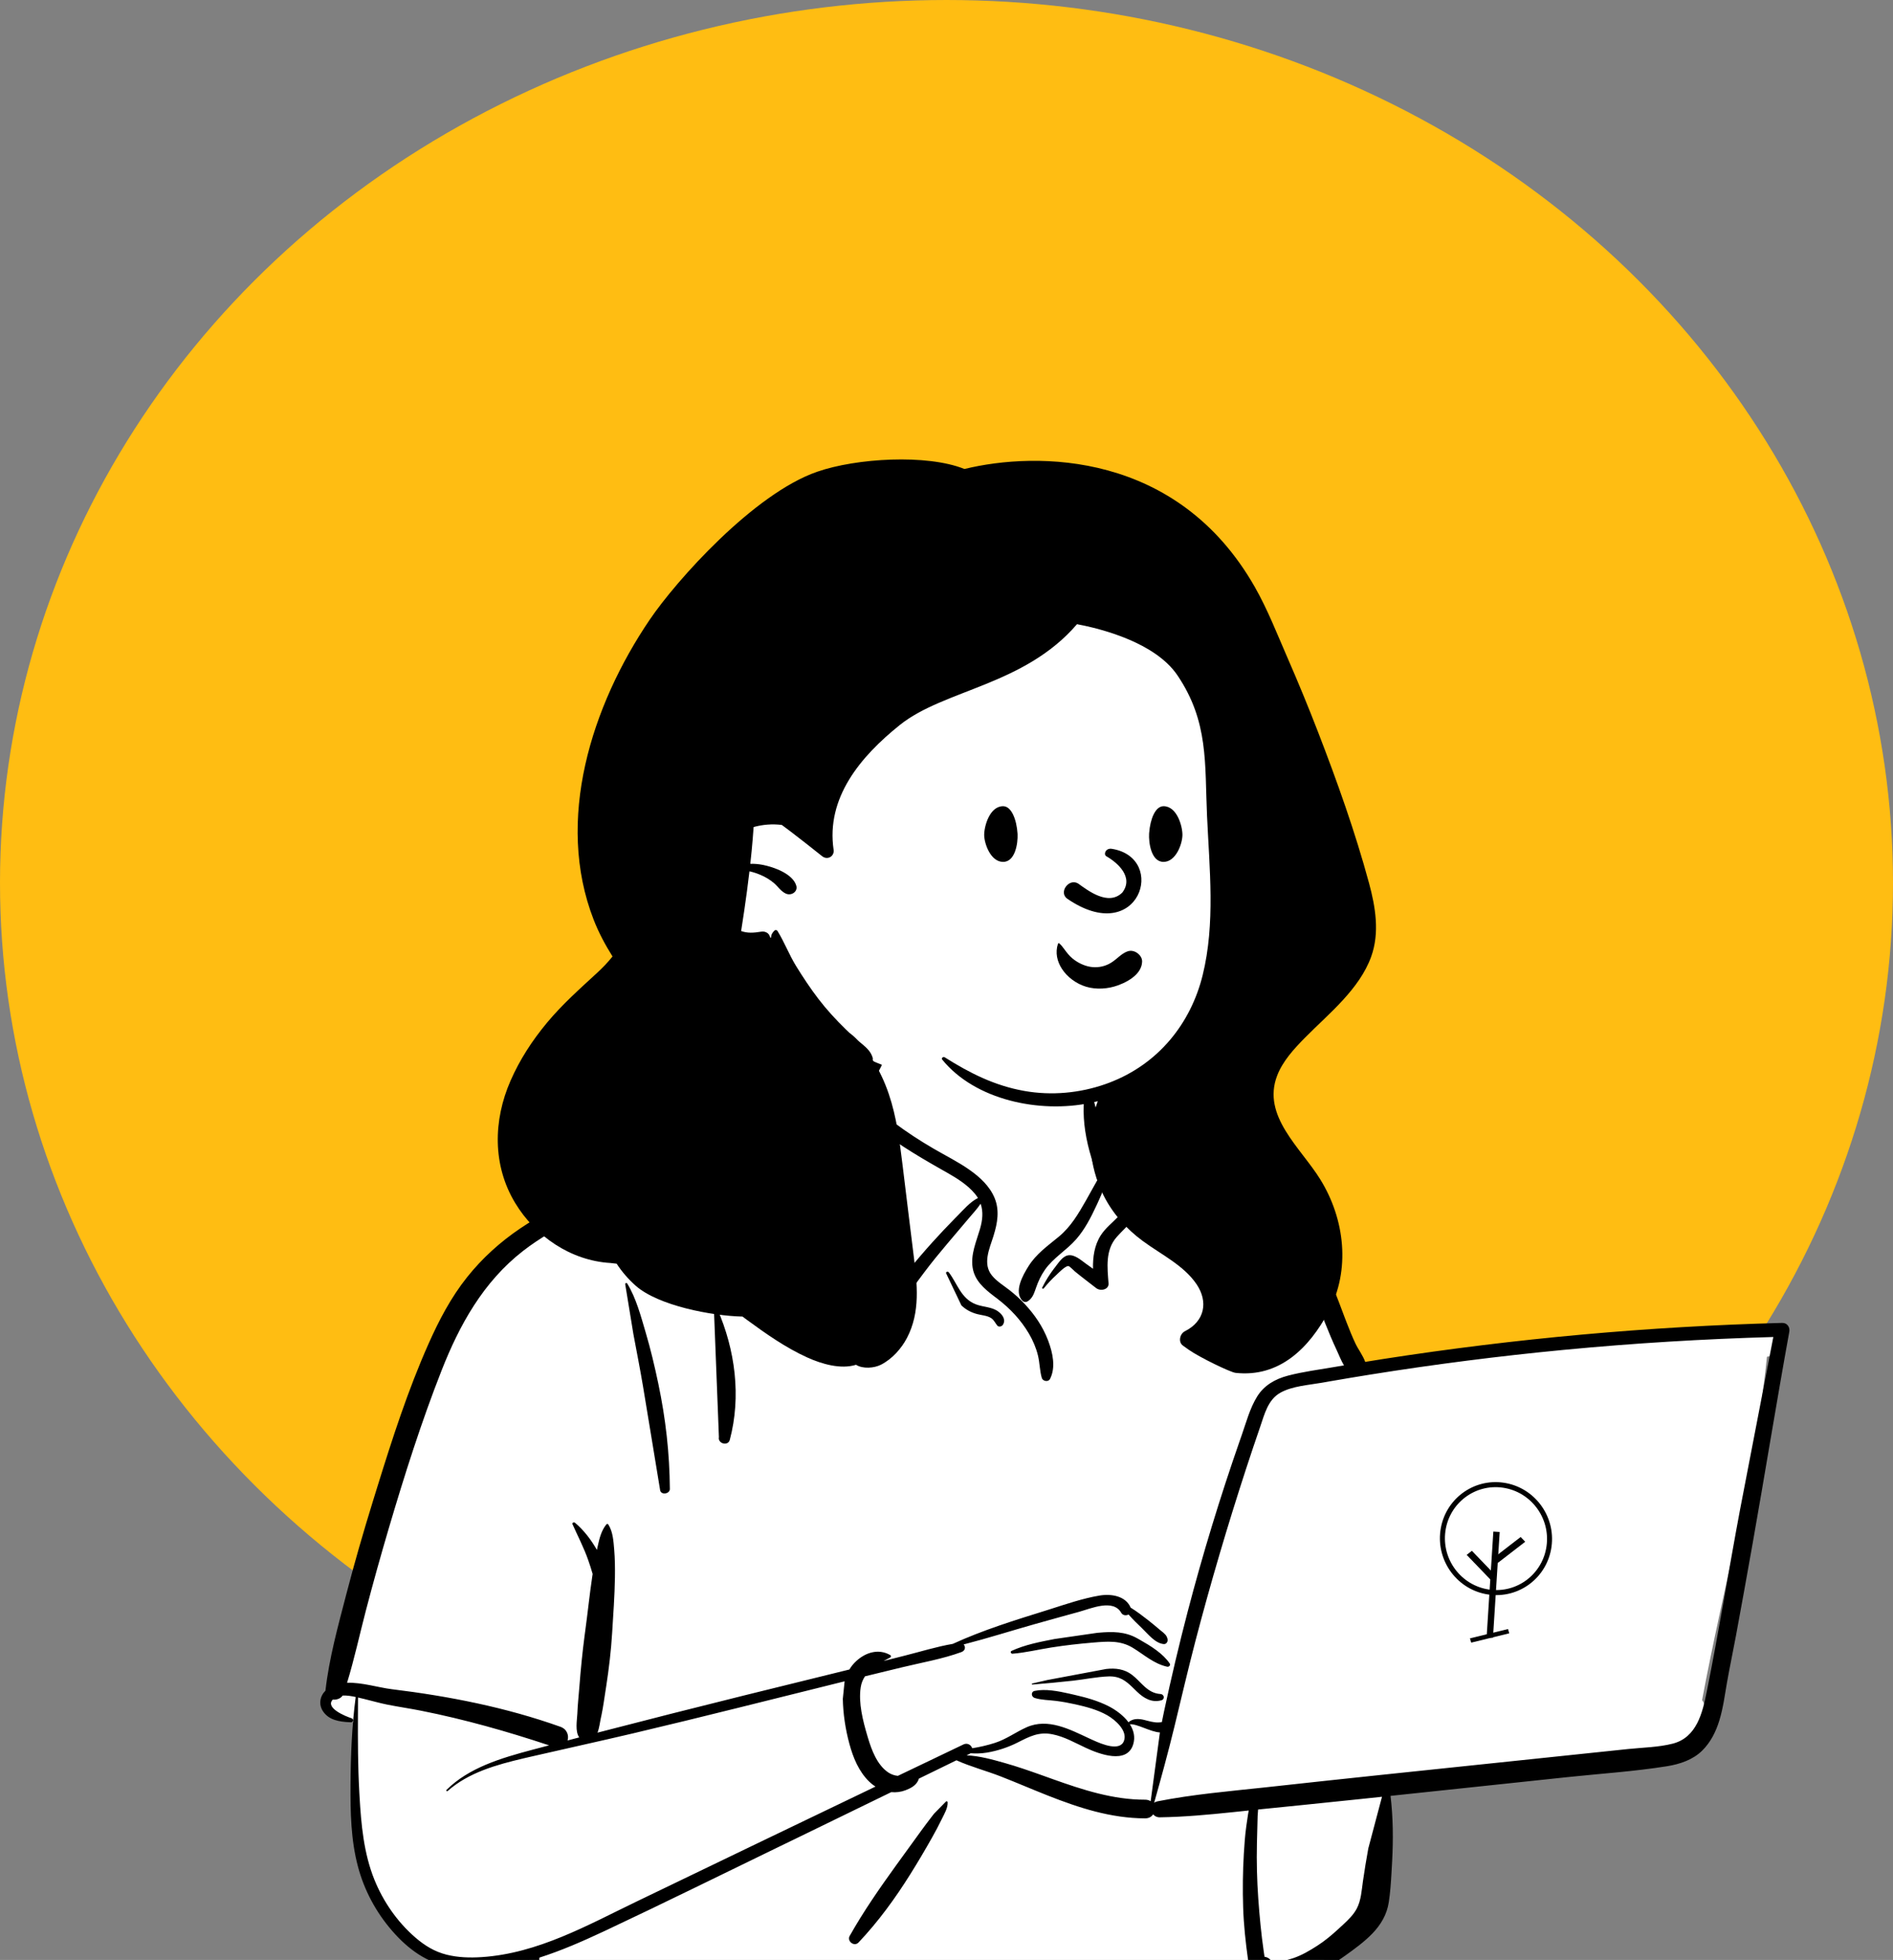 <svg width="199" height="206" viewBox="0 0 199 206" fill="none" xmlns="http://www.w3.org/2000/svg">
<rect x="0" y="0" width="199" height="206" fill="#808080" stroke="none"/>
<ellipse cx="99.5" cy="92.79" rx="99.5" ry="92.79" fill="#FFBD12"/>
<g clip-path="url(#clip0_370_3752)">
<path fill-rule="evenodd" clip-rule="evenodd" d="M184.336 139.667C182.134 139.868 179.932 140.069 177.73 140.27C167.184 141.02 156.643 142.586 146.178 143.526C145.918 143.132 145.408 143.197 145.098 143.471C144.054 143.386 142.884 142.643 141.938 143.416C141.907 143.412 141.876 143.407 141.845 143.404C140.161 140.395 138.997 137.186 137.867 133.973C137.146 131.997 136.176 130.084 134.383 128.758C131.323 126.781 124.312 122.771 120.718 122.94C120.659 122.341 120.359 121.724 119.867 121.325C120.952 119.603 116.612 118.479 116.306 118.679C116.503 112.925 113.595 107.928 107.183 106.782C101.439 105.668 93.269 105.481 90.18 111.068C89.84 111.033 86.369 111.016 86.033 111.051C85.511 110.435 79.776 116.269 82.127 118.3C61.114 126.952 49.165 125.92 43.349 150.244C42.563 152.529 42.506 155.03 41.675 157.264C38.721 163.684 36.325 170.521 35.729 177.507C34.289 177.85 34.123 180.214 35.792 180.555C36.429 180.686 36.962 180.865 37.426 181.203C37.063 186.928 38.55 200.006 39.488 199.966C41.399 205.627 49.923 207.225 55.958 205.235C54.918 207.057 55.958 208.203 55.958 209.176C77.674 209.941 101.418 209.5 123.127 210.549C125.904 210.513 128.825 211.184 131.564 210.798C133.235 210.425 133.237 207.98 131.543 207.678L138.947 206.181C138.781 206.123 141.998 204.131 144.43 200.409C146.693 196.245 145.153 191.219 146.178 186.689C154.188 186.08 162.331 185.819 170.253 184.556C171.333 187.565 176.009 183.967 177.495 182.52C177.493 182.517 177.491 182.515 177.49 182.513C178.209 182.33 178.786 181.702 178.805 180.959C179.309 180.288 179.415 179.343 178.932 178.694C181.149 166.786 184.529 154.627 185.75 142.606C186.182 142.517 186.589 142.341 186.934 142.07L186.906 142.044C187.49 141.437 187.604 140.391 186.63 139.876C185.844 139.46 185.188 139.589 184.336 139.667Z" fill="white"/>
<path fill-rule="evenodd" clip-rule="evenodd" d="M90.58 109.771C91.234 108.24 93.446 108.835 93.2 110.443C93.052 111.406 92.485 112.423 91.976 113.267C91.562 113.954 91.089 114.625 90.448 115.14C91.589 116.131 92.773 117.086 93.988 117.992C95.313 118.981 96.707 119.893 98.147 120.731C99.41 121.466 100.73 122.117 101.921 122.956C103.028 123.735 104.036 124.673 104.549 125.897C105.096 127.2 104.859 128.546 104.456 129.848L104.41 129.996C103.999 131.286 103.287 132.841 104.274 134.057C104.776 134.676 105.507 135.114 106.138 135.609C106.698 136.049 107.225 136.527 107.707 137.041C108.76 138.161 109.616 139.421 110.156 140.825L110.204 140.952C110.667 142.195 111.006 143.718 110.38 144.938C110.2 145.288 109.622 145.174 109.521 144.834C109.294 144.062 109.306 143.254 109.115 142.471C108.917 141.658 108.587 140.885 108.156 140.154C107.322 138.74 106.193 137.533 104.858 136.511L104.459 136.209C103.418 135.414 102.462 134.57 102.25 133.255C102.024 131.847 102.63 130.505 103.02 129.173C103.292 128.244 103.38 127.354 103.087 126.515C102.728 127.06 102.239 127.577 101.852 128.038C101.082 128.956 100.304 129.87 99.528 130.785C98.733 131.723 97.957 132.676 97.218 133.653C96.888 134.091 96.561 134.53 96.235 134.971C95.99 135.302 95.648 135.632 95.381 135.97C95.446 136.151 95.441 136.359 95.323 136.507C93.907 138.288 91.892 134.571 91.367 133.632C90.297 131.72 89.5 129.688 88.426 127.777C87.314 125.795 86.047 123.866 84.635 122.056C83.781 120.962 82.824 119.934 82.042 118.805C80.202 120.358 77.779 121.4 75.555 122.344C73.11 123.382 70.571 124.229 68.064 125.129L67.324 125.397C63.006 126.966 58.582 128.689 54.992 131.475C50.775 134.75 48.279 139.314 46.422 144.04C44.283 149.48 42.514 155.068 40.865 160.651C40.021 163.508 39.22 166.378 38.467 169.258C37.804 171.794 37.254 174.356 36.486 176.866C38.044 176.815 39.82 177.376 41.15 177.538C47.209 178.277 53.188 179.453 58.909 181.491C59.616 181.743 59.82 182.4 59.666 182.932C60.074 182.825 60.481 182.717 60.889 182.61C60.442 181.974 60.655 180.835 60.691 180.129L60.693 180.081C60.729 179.14 60.838 178.198 60.909 177.26C61.045 175.47 61.221 173.693 61.455 171.914L61.515 171.469C61.781 169.533 61.977 167.586 62.267 165.653L62.301 165.432C62.162 164.937 62 164.449 61.831 163.963C61.378 162.667 60.739 161.448 60.18 160.193C60.114 160.046 60.34 159.961 60.446 160.049C61.393 160.843 62.146 161.85 62.751 162.903C62.761 162.853 62.771 162.803 62.782 162.753L62.851 162.437C63.021 161.666 63.228 160.855 63.736 160.23C63.79 160.163 63.897 160.149 63.948 160.23C64.435 160.996 64.489 161.966 64.564 162.837C64.648 163.824 64.659 164.822 64.644 165.811C64.615 167.743 64.469 169.681 64.352 171.61C64.238 173.506 64.013 175.378 63.724 177.255L63.669 177.607C63.527 178.501 63.411 179.405 63.225 180.293L63.172 180.534C63.072 180.974 63.011 181.595 62.812 182.11C67.922 180.783 73.04 179.487 78.167 178.214C81.873 177.293 85.583 176.386 89.291 175.473C89.487 175.145 89.731 174.839 90.035 174.565C91.036 173.662 92.364 173.259 93.582 173.954C93.681 174.01 93.689 174.155 93.582 174.21C93.349 174.328 93.115 174.45 92.885 174.577L95.112 174.015C96.776 173.596 98.46 173.071 100.164 172.778C103.301 171.337 106.676 170.294 109.981 169.263L110.37 169.14C112.063 168.603 113.813 168.002 115.562 167.704C116.842 167.486 118.344 167.749 118.859 168.97C119.51 169.37 120.124 169.84 120.715 170.302C121.143 170.635 121.553 170.99 121.97 171.336L122.047 171.399C122.388 171.674 122.658 171.858 122.741 172.297C122.785 172.523 122.63 172.829 122.33 172.799C121.413 172.708 120.666 171.718 120.044 171.126C119.563 170.669 119.079 170.197 118.64 169.695C118.384 169.824 118.033 169.801 117.87 169.514C117.026 168.026 114.713 169.057 113.433 169.41L111.6 169.915C110.683 170.168 109.767 170.422 108.852 170.681C106.338 171.391 103.836 172.187 101.299 172.839C101.526 173.071 101.495 173.485 101.064 173.642C99.078 174.367 96.899 174.742 94.836 175.24C93.534 175.554 92.232 175.87 90.931 176.189C90.707 176.525 90.547 176.906 90.48 177.349C90.231 178.978 90.71 180.858 91.177 182.433L91.247 182.669C91.63 183.935 92.195 185.488 93.369 186.288C93.656 186.483 94.02 186.619 94.388 186.65C96.687 185.549 98.986 184.447 101.286 183.348C101.712 183.145 102.105 183.42 102.201 183.748C103.012 183.624 103.821 183.429 104.558 183.196C105.796 182.805 106.763 182.058 107.924 181.542C110.17 180.543 112.463 181.77 114.475 182.703L114.938 182.915C115.84 183.322 117.716 184.104 118.149 182.991C118.567 181.913 117.244 180.761 116.389 180.276C115.371 179.698 114.185 179.388 113.033 179.131C112.376 178.983 111.711 178.863 111.041 178.776C110.282 178.676 109.498 178.691 108.767 178.462C108.403 178.348 108.348 177.811 108.767 177.722C109.892 177.484 111.235 177.744 112.41 178.01L113.023 178.151C114.207 178.421 115.401 178.76 116.479 179.299C117.263 179.691 118.09 180.287 118.63 181.016C119.099 180.61 119.683 180.624 120.292 180.774L120.622 180.86C121.167 181.001 121.609 181.097 122.139 181C122.21 180.641 122.282 180.281 122.359 179.922C123.115 176.389 123.944 172.87 124.859 169.369C126.437 163.331 128.263 157.359 130.322 151.448L130.529 150.858C131.003 149.506 131.385 148.033 132.151 146.791C132.875 145.616 134.035 144.94 135.413 144.582C136.977 144.175 138.62 143.962 140.215 143.688C140.571 143.627 140.928 143.569 141.284 143.508C140.983 143.002 140.759 142.428 140.556 141.988L140.521 141.911C140.086 140.988 139.695 140.049 139.318 139.105L139.036 138.395C138.355 136.685 137.652 135.004 136.695 133.405C135.687 131.722 134.35 130.346 132.683 129.208C129.285 126.886 125.189 125.701 121.893 123.22C121.757 123.119 121.931 122.945 122.068 123.009C124.293 124.05 126.696 124.758 129.011 125.605L129.467 125.773C131.297 126.448 133.155 127.183 134.739 128.276C136.504 129.495 137.895 131.009 138.94 132.809C139.97 134.583 140.629 136.569 141.356 138.464L141.55 138.969C141.843 139.726 142.146 140.481 142.493 141.218C142.768 141.803 143.282 142.471 143.516 143.14C144.155 143.036 144.794 142.933 145.434 142.833C159.292 140.68 173.304 139.414 187.347 139.044C187.897 139.03 188.181 139.518 188.1 139.964C186.752 147.382 185.555 154.825 184.24 162.249C183.667 165.489 183.082 168.726 182.483 171.962C182.18 173.601 181.829 175.234 181.542 176.876C181.31 178.202 181.142 179.539 180.743 180.834C180.386 181.995 179.838 183.115 178.938 184.001C177.968 184.956 176.614 185.418 175.251 185.637C171.79 186.191 168.241 186.418 164.752 186.787L146.179 188.754C146.451 191.05 146.471 193.311 146.347 195.634L146.276 196.902C146.218 197.922 146.148 198.943 145.991 199.953C145.793 201.219 145.171 202.292 144.254 203.238C143.413 204.106 142.39 204.847 141.395 205.558C140.363 206.295 139.296 207.007 138.082 207.463L137.924 207.521C136.859 207.908 134.861 208.507 133.405 208.288C133.596 209.176 133.964 210.13 133.638 211.008C133.486 211.416 132.913 211.619 132.562 211.272C131.867 210.585 131.813 209.677 131.648 208.779C131.477 207.846 131.329 206.909 131.198 205.97C130.944 204.154 130.746 202.322 130.686 200.49C130.624 198.61 130.648 196.727 130.757 194.848C130.813 193.884 130.882 192.919 131.014 191.961C131.07 191.552 131.127 191.143 131.193 190.735C131.217 190.587 131.243 190.439 131.272 190.291L129.605 190.466C127.049 190.732 124.491 190.971 121.917 191.009C121.612 191.013 121.378 190.884 121.224 190.696C121.061 190.943 120.777 191.12 120.37 191.119C116.775 191.106 113.427 190.012 110.157 188.723C108.509 188.073 106.887 187.369 105.236 186.724C103.696 186.122 102.049 185.693 100.545 185.015L96.594 186.944C96.565 187.039 96.528 187.129 96.489 187.204C96.232 187.693 95.724 187.958 95.207 188.157C94.709 188.349 94.195 188.409 93.693 188.361C90.697 189.822 87.7 191.282 84.701 192.739L81.701 194.194C75.725 197.09 69.773 200.034 63.759 202.863L63.316 203.07C61.239 204.04 59.008 205.022 56.703 205.756C56.662 206.299 56.688 206.827 56.737 207.402L56.749 207.527C56.818 208.206 56.965 209.058 56.38 209.541C56.075 209.793 55.531 209.794 55.324 209.414C54.948 208.727 55.285 207.643 55.404 206.896C55.447 206.63 55.498 206.357 55.574 206.092C52.932 206.824 50.209 207.179 47.52 206.768C44.901 206.368 42.873 204.833 41.239 202.955C39.513 200.973 38.287 198.663 37.63 196.188C36.881 193.37 36.832 190.461 36.849 187.575C36.868 184.502 36.99 181.414 37.392 178.362C36.952 178.266 36.464 178.182 36.02 178.211C35.799 178.539 35.372 178.677 34.986 178.634C34.147 179.496 36.276 180.377 36.956 180.597C37.192 180.674 37.167 181.031 36.895 181.02L36.723 181.013C35.672 180.96 34.586 180.793 33.968 179.884C33.472 179.155 33.621 178.292 34.212 177.697C34.602 174.265 35.534 170.923 36.401 167.575C37.253 164.289 38.2 161.024 39.204 157.775L39.654 156.321C41.234 151.227 42.886 146.093 45.066 141.201C46.154 138.759 47.408 136.361 49.108 134.232C50.692 132.247 52.563 130.548 54.713 129.097C58.721 126.392 63.425 124.758 68.046 123.201L68.253 123.131C70.648 122.325 73.037 121.509 75.404 120.635C77.498 119.862 79.504 118.883 81.588 118.098C81.521 117.984 81.455 117.868 81.392 117.751L81.354 117.782C81.347 117.786 81.341 117.791 81.334 117.796C81.124 117.931 80.815 117.864 80.643 117.713C80.155 117.284 80.32 116.809 80.646 116.365L80.688 116.308C81.086 115.789 81.441 115.24 81.809 114.702L82.039 114.366C82.656 113.467 83.304 112.562 84.126 111.819C84.507 111.475 84.924 111.218 85.366 111.026C85.328 110.952 85.659 110.8 85.753 110.876C87.153 110.399 88.763 110.499 90.289 110.631M145.281 188.849L143.335 189.055C141.194 189.281 139.052 189.501 136.91 189.718L132.257 190.188C132.246 190.435 132.213 190.677 132.207 190.863C132.177 191.824 132.154 192.786 132.133 193.748C132.09 195.675 132.137 197.604 132.273 199.528C132.406 201.392 132.58 203.256 132.85 205.107L132.905 205.477L132.937 205.672C133.158 205.692 133.375 205.789 133.555 205.99C133.949 206.427 135.374 206.002 135.93 205.818C136.845 205.515 137.707 205.003 138.502 204.489C139.279 203.988 139.978 203.403 140.65 202.787L141.2 202.281C141.747 201.775 142.294 201.236 142.63 200.6C143.084 199.737 143.143 198.677 143.276 197.738C143.44 196.582 143.635 195.426 143.842 194.275M88.789 176.714L88.587 176.764C81.254 178.577 73.933 180.444 66.578 182.178C62.938 183.036 59.281 183.831 55.637 184.673L55.047 184.81C52.172 185.486 49.263 186.3 47.061 188.241C46.98 188.313 46.862 188.203 46.938 188.127C49.311 185.776 52.686 184.781 55.926 183.918C56.525 183.759 57.124 183.603 57.723 183.444C53.317 181.982 48.841 180.71 44.262 179.803C43.083 179.569 41.89 179.398 40.711 179.163C39.89 178.999 39.087 178.763 38.274 178.567L37.635 178.417L37.626 180.298C37.615 182.963 37.621 185.625 37.767 188.29L37.794 188.783C37.965 191.748 38.231 194.775 39.361 197.57C40.28 199.842 41.744 201.983 43.658 203.637C44.627 204.475 45.669 205.126 46.956 205.448C48.152 205.747 49.405 205.782 50.634 205.702C56.529 205.319 61.776 202.339 66.897 199.871C75.272 195.834 83.649 191.8 92.033 187.779C91.806 187.634 91.593 187.468 91.399 187.281C90.275 186.201 89.681 184.721 89.292 183.288C88.877 181.763 88.629 180.128 88.601 178.554M99.457 189.337C99.531 189.3 99.617 189.346 99.62 189.424C99.646 190.02 99.292 190.608 99.028 191.145L99 191.202C98.678 191.867 98.327 192.523 97.963 193.169C97.236 194.46 96.48 195.737 95.692 196.995C94.106 199.527 92.344 201.953 90.261 204.157C89.79 204.655 89.016 204.017 89.318 203.481C90.774 200.896 92.471 198.455 94.218 196.035C95.092 194.824 95.966 193.611 96.849 192.405C97.218 191.902 97.591 191.401 97.974 190.907L98.205 190.612M186.419 140.525C179.061 140.732 171.711 141.178 164.388 141.878C157.578 142.529 150.792 143.396 144.045 144.476C142.636 144.701 141.228 144.936 139.823 145.18L138.98 145.328C137.574 145.576 135.856 145.678 134.604 146.378C133.284 147.115 132.928 148.655 132.488 149.925C131.972 151.419 131.469 152.917 130.979 154.419C129.035 160.382 127.259 166.396 125.675 172.451C124.889 175.456 124.191 178.478 123.456 181.494C122.803 184.173 122.082 186.823 121.329 189.476C121.422 189.409 121.535 189.358 121.673 189.33C125.412 188.59 129.229 188.268 133.024 187.859L133.391 187.819C137.316 187.389 141.242 186.963 145.17 186.552L171.178 183.829C172.711 183.669 174.355 183.647 175.847 183.264C178.385 182.612 178.98 179.971 179.406 177.868L179.419 177.804C180.702 171.45 181.724 165.04 182.921 158.669M121.934 182.089C120.924 182.027 119.542 181.166 118.776 181.228C119.178 181.856 119.36 182.572 119.128 183.337C118.483 185.466 115.566 184.365 114.161 183.714C113.009 183.181 111.897 182.528 110.621 182.278C109.176 181.995 108.198 182.53 106.977 183.147C105.974 183.653 104.882 184.016 103.76 184.205C103.162 184.305 102.595 184.315 102.029 184.276C101.995 184.302 101.957 184.326 101.913 184.347L101.614 184.494C102.968 184.551 104.347 184.94 105.607 185.296C106.913 185.665 108.195 186.11 109.47 186.565L110.724 187.014C113.818 188.116 117.021 189.164 120.369 189.155C120.61 189.154 120.807 189.216 120.963 189.317M116.285 175.418C117.282 175.305 118.203 175.426 119 176.031C119.961 176.76 120.607 177.968 121.989 178.048C122.392 178.071 122.486 178.598 122.085 178.709C121.057 178.992 120.224 178.474 119.523 177.801L119.052 177.343C118.359 176.676 117.72 176.16 116.545 176.199C115.287 176.242 114.026 176.513 112.775 176.651C111.359 176.806 109.943 176.939 108.522 177.054C108.456 177.059 108.445 176.963 108.506 176.948L110.098 176.58M115.322 171.622L115.487 171.607C116.935 171.476 118.26 171.471 119.554 172.196L119.802 172.336C120.968 172.996 122.238 173.773 122.967 174.842C123.086 175.017 122.889 175.222 122.689 175.178C121.288 174.865 120.263 173.907 119.084 173.191C117.761 172.387 116.394 172.519 114.886 172.644C113.425 172.765 111.965 172.931 110.519 173.158C109.16 173.371 107.797 173.707 106.424 173.814L106.424 173.811C106.267 173.811 106.178 173.592 106.338 173.517C107.731 172.87 109.344 172.563 110.86 172.268M65.722 134.959C65.72 134.853 65.881 134.813 65.937 134.905C66.88 136.449 67.372 138.34 67.874 140.041C68.4 141.822 68.825 143.621 69.206 145.434C69.978 149.104 70.39 152.753 70.418 156.494C70.422 157.028 69.487 157.17 69.396 156.623C68.788 152.984 68.207 149.342 67.595 145.704C67.287 143.875 66.929 142.052 66.586 140.228M75.052 137.648C74.983 137.435 75.316 137.364 75.401 137.558C77.292 141.88 77.933 146.778 76.718 151.337C76.532 152.034 75.435 151.732 75.575 151.043M99.449 133.808C99.44 133.648 99.662 133.623 99.746 133.733C100.642 134.908 101.014 136.482 102.586 137.09C103.371 137.393 104.254 137.34 104.948 137.853C105.412 138.195 105.767 138.736 105.419 139.255C105.307 139.423 104.993 139.506 104.84 139.324C104.618 139.059 104.5 138.741 104.198 138.542C103.772 138.262 103.198 138.244 102.709 138.112C102.077 137.942 101.52 137.643 101.064 137.2M114.422 114.203C114.514 114.16 114.603 114.188 114.662 114.262C114.746 114.368 114.736 114.471 114.632 114.544C114.771 114.806 114.933 115.464 114.957 115.56C115.051 115.948 115.152 116.333 115.257 116.719C115.468 117.497 115.654 118.28 115.866 119.058C116.091 119.882 116.359 120.698 116.657 121.502C116.676 121.554 116.697 121.607 116.719 121.661L116.753 121.743L116.762 121.73C116.822 121.641 116.948 121.703 116.933 121.797C116.92 121.883 116.901 121.969 116.885 122.055L116.916 122.131C117.111 122.62 117.245 123.134 116.887 123.565C116.753 123.727 116.606 123.822 116.423 123.85C116.128 124.753 115.759 125.639 115.364 126.49L115.248 126.739C114.667 127.98 114.047 129.205 113.121 130.262C112.111 131.416 110.72 132.204 109.84 133.469C109.431 134.057 109.146 134.676 108.914 135.34L108.827 135.592C108.663 136.062 108.474 136.517 108 136.793C107.849 136.881 107.623 136.853 107.501 136.733C106.53 135.777 107.546 133.992 108.132 133.066C108.946 131.779 110.124 130.955 111.303 129.984C112.575 128.937 113.385 127.537 114.17 126.158C114.65 125.312 115.114 124.449 115.603 123.6C115.092 123.18 114.929 122.347 114.756 121.767L114.74 121.715C114.455 120.787 114.228 119.835 114.084 118.879C113.946 117.959 113.889 117.053 113.925 116.128L113.936 115.892M116.319 118.58C116.206 118.436 116.393 118.273 116.547 118.303C117.488 118.484 118.407 119.014 119.251 119.443L119.341 119.488C120.015 119.826 120.693 120.24 121.046 120.897C121.431 121.611 121.399 122.434 121.347 123.21L121.342 123.282C121.278 124.213 121.267 125.18 121.056 126.093C120.948 126.561 120.493 126.693 120.103 126.582C119.641 127.943 118.34 128.945 117.39 130.019C116.179 131.388 116.407 133.236 116.534 134.884C116.585 135.551 115.693 135.741 115.234 135.385L114.175 134.567C113.999 134.43 113.823 134.293 113.647 134.156C113.497 134.038 113.348 133.919 113.2 133.799L112.979 133.618C112.881 133.536 112.449 133.087 112.323 133.068C112.017 133.023 111.29 133.773 111.042 134.009L111.01 134.038C110.542 134.465 110.119 134.925 109.725 135.413C109.653 135.502 109.511 135.428 109.563 135.324C109.916 134.621 110.326 133.948 110.814 133.318L110.912 133.192C111.236 132.786 111.672 132.067 112.244 131.947C112.943 131.801 113.641 132.453 114.149 132.815L114.182 132.838C114.424 133.007 114.663 133.179 114.901 133.352C114.876 132.124 115.043 130.884 115.724 129.827C116.204 129.081 116.923 128.528 117.538 127.887C118.223 127.173 118.581 126.296 119.201 125.553C119.281 125.457 119.391 125.406 119.511 125.389C119.534 124.792 119.629 124.188 119.702 123.597L119.723 123.42C119.797 122.778 119.972 121.993 119.634 121.392C119.315 120.823 118.582 120.422 118.04 120.037L117.597 119.717M85.8 111.788C85.517 111.941 85.253 112.13 85.013 112.367C84.257 113.114 83.716 114.042 83.191 114.936C82.907 115.417 82.635 115.903 82.349 116.383C82.225 116.592 82.097 116.798 81.968 117.005C81.909 117.1 81.731 117.289 81.643 117.405C81.741 117.532 81.842 117.658 81.945 117.782C81.984 117.829 84.695 120.578 85.64 121.654C87.087 123.302 88.381 125.042 89.487 126.905C90.569 128.73 91.394 130.661 92.397 132.521C92.899 133.452 93.459 134.377 94.174 135.183C94.202 135.214 94.231 135.244 94.259 135.275C94.532 134.589 95.231 133.854 95.574 133.433L95.606 133.393C96.385 132.416 97.207 131.469 98.047 130.537C98.814 129.687 99.601 128.855 100.407 128.036L100.71 127.73C101.272 127.165 101.985 126.321 102.807 125.917C102.719 125.771 102.617 125.627 102.499 125.484C101.729 124.547 100.641 123.868 99.567 123.254L98.87 122.86C96.244 121.371 93.66 119.812 91.38 117.877C90.174 116.853 88.985 115.78 87.971 114.586L87.612 114.164M90.181 111.051C88.952 111.147 87.624 111.124 86.488 111.497C87.498 112.386 88.458 113.346 89.445 114.25C89.532 113.638 89.712 113.034 89.864 112.438" fill="black"/>
<path fill-rule="evenodd" clip-rule="evenodd" d="M132.034 82.481C131.449 73.553 128.337 63.431 119.177 59.047C98.983 51.504 72.432 70.501 71.026 89.908C70.536 96.552 74.499 103.811 81.74 105.658C83.35 107.643 85.785 108.856 88.188 109.908C116.812 123.731 135.302 112.494 132.034 82.481Z" fill="white"/>
<path fill-rule="evenodd" clip-rule="evenodd" d="M138.554 76.927C137.543 74.312 136.474 71.717 135.35 69.142C134.255 66.636 133.266 64.076 131.907 61.688C123.787 47.43 109.02 47.43 101.388 49.293C97.429 47.705 90.015 48.153 85.894 49.586C79.221 51.905 71.087 61.027 68.306 65.126C62.166 74.176 58.334 86.221 62.413 96.678C62.946 98.044 63.626 99.31 64.391 100.53C63.909 101.138 63.354 101.715 62.739 102.281C60.912 103.963 59.085 105.59 57.507 107.488C55.939 109.374 54.638 111.379 53.67 113.59C51.845 117.76 51.758 122.482 54.17 126.461C56.27 129.923 59.989 132.501 64.178 132.747C64.393 132.774 64.609 132.8 64.825 132.82C65.38 133.671 66.057 134.455 66.83 135.138C69.197 137.234 74.839 138.309 78.057 138.378C78.222 138.501 78.389 138.625 78.555 138.747C80.524 140.189 82.591 141.645 84.851 142.671C86.382 143.367 88.39 143.948 89.988 143.446C90.712 143.897 91.901 143.802 92.62 143.433C93.801 142.827 94.762 141.736 95.346 140.62C96.763 137.908 96.422 134.942 96.058 132.045C95.657 128.846 95.272 125.645 94.88 122.446C94.573 119.944 94.253 117.4 93.436 114.991C93.013 113.742 92.459 112.542 91.744 111.414C91.762 111.319 91.759 111.224 91.73 111.135C91.496 110.426 91.011 110.054 90.438 109.572C90.364 109.51 90.29 109.447 90.217 109.383C89.93 109.078 89.624 108.796 89.295 108.556C89.169 108.437 89.044 108.316 88.919 108.196C87.881 107.184 86.9 106.12 86.029 104.981C85.184 103.875 84.421 102.721 83.695 101.546C82.956 100.35 82.467 99.031 81.73 97.844C81.667 97.742 81.507 97.722 81.417 97.807C81.189 98.026 81.042 98.27 81.07 98.527L80.956 98.543C80.913 98.156 80.529 97.84 80.008 97.925C79.228 98.051 78.586 98.098 77.911 97.857C78.029 97.124 78.139 96.389 78.247 95.652C78.444 94.297 78.628 92.938 78.785 91.579C79.166 91.664 79.544 91.786 79.914 91.941C80.441 92.16 80.939 92.456 81.365 92.819C81.784 93.178 82.074 93.662 82.586 93.911C83.175 94.197 83.886 93.725 83.713 93.105C83.363 91.852 81.382 91.134 80.156 90.897C79.735 90.815 79.305 90.781 78.874 90.79C78.972 89.917 79.058 89.044 79.129 88.17C79.163 87.757 79.194 87.343 79.223 86.928C80.176 86.66 81.197 86.58 82.188 86.706C82.515 86.949 82.842 87.188 83.158 87.431C84.162 88.203 85.161 88.98 86.148 89.77C86.237 89.841 86.325 89.911 86.415 89.983C87.001 90.452 87.732 89.987 87.633 89.323C86.828 83.877 90.412 79.545 94.607 76.189C99.252 72.473 107.696 72.041 113.219 65.604C115.763 66.086 121.443 67.517 123.787 70.994C127.068 75.865 126.639 80.23 126.889 85.756C127.139 91.286 127.774 97.055 126.425 102.508C125.181 107.535 121.811 111.831 116.584 113.806C116.454 113.855 116.323 113.903 116.192 113.949C113.489 114.897 110.539 115.166 107.696 114.666C104.549 114.112 101.921 112.772 99.303 111.122C99.152 111.029 98.931 111.221 99.045 111.362C102.496 115.619 109.275 117.042 114.652 115.918C114.903 115.865 115.153 115.807 115.401 115.744C114.199 118.964 114.441 122.497 116.007 125.632C116.949 127.518 118.387 129.15 120.137 130.438C122.066 131.856 124.459 133.001 125.797 134.992C127.023 136.816 126.659 138.866 124.561 139.919C124.032 140.186 123.828 141.049 124.353 141.428C124.553 141.571 124.754 141.718 124.959 141.861C126.134 142.687 129.361 144.237 129.884 144.294C134.525 144.807 137.646 141.634 139.646 137.893C141.995 133.5 141.384 128.148 138.797 123.966C136.721 120.61 132.633 117.303 134.258 113.056C134.838 111.539 136.024 110.245 137.176 109.077C138.49 107.746 139.902 106.501 141.162 105.123C142.414 103.755 143.524 102.266 144.144 100.55C145.049 98.041 144.599 95.328 143.919 92.823C142.462 87.447 140.57 82.142 138.554 76.927Z" fill="black"/>
<path fill-rule="evenodd" clip-rule="evenodd" d="M117.534 103.561C116.487 103.944 115.251 104.034 114.17 103.708C113.138 103.396 112.2 102.701 111.632 101.828C111.127 101.05 110.916 100.127 111.214 99.206C111.229 99.162 111.275 99.134 111.32 99.123C111.564 99.33 111.715 99.536 111.866 99.741C112.12 100.086 112.375 100.427 112.725 100.722C113.234 101.152 113.92 101.5 114.601 101.615C115.267 101.728 115.95 101.628 116.547 101.331C116.909 101.151 117.203 100.91 117.494 100.667C117.81 100.403 118.121 100.135 118.557 99.986C118.906 99.867 119.273 99.968 119.555 100.167C119.858 100.382 120.076 100.718 120.064 101.07C120.045 101.614 119.789 102.069 119.417 102.444C118.915 102.95 118.205 103.315 117.534 103.561ZM116.291 89.99C117.456 90.649 119.23 92.185 117.977 93.818C116.503 95.258 114.38 93.607 113.334 92.86C112.364 92.282 111.274 93.77 112.174 94.446C119.733 99.655 122.801 90.162 116.88 89.215C116.228 89.111 115.986 89.786 116.291 89.99ZM103.462 87.773L103.462 87.741C103.464 86.826 104.037 84.736 105.452 84.736C106.337 84.736 106.874 86.158 106.967 87.624L106.97 87.684C107.011 88.596 106.742 90.588 105.452 90.588C104.149 90.588 103.476 88.701 103.462 87.773ZM124.303 87.773L124.303 87.741C124.301 86.826 123.729 84.736 122.313 84.736C121.451 84.736 120.919 86.088 120.807 87.514L120.799 87.624C120.743 88.505 120.994 90.588 122.313 90.588C123.616 90.588 124.29 88.701 124.303 87.773Z" fill="black"/>
</g>
<g clip-path="url(#clip1_370_3752)">
<path d="M163.101 162.565C162.658 165.81 159.685 168.061 156.461 167.592C153.236 167.123 150.982 164.112 151.425 160.866C151.869 157.621 154.841 155.37 158.066 155.839C161.29 156.308 163.544 159.32 163.101 162.565ZM151.946 160.942C151.542 163.898 153.596 166.641 156.532 167.068C159.469 167.495 162.177 165.445 162.58 162.489C162.984 159.533 160.931 156.791 157.994 156.363C155.057 155.936 152.35 157.986 151.946 160.942L151.946 160.942Z" fill="black"/>
<path d="M160.337 162.046L157.471 164.258L156.992 163.756L159.858 161.545L160.337 162.046ZM154.731 162.997L157.236 165.6L156.688 166.027L154.183 163.423L154.731 162.997Z" fill="black"/>
<path d="M156.986 160.977L157.654 161.02L156.947 172.135L156.279 172.093L156.986 160.977Z" fill="black"/>
<path d="M154.528 172.2L158.529 171.22L158.66 171.669L154.659 172.649L154.528 172.2Z" fill="black"/>
</g>
<defs>
<clipPath id="clip0_370_3752">
<rect width="164.223" height="176.571" fill="white" transform="translate(27.049 29.429)"/>
</clipPath>
<clipPath id="clip1_370_3752">
<rect width="14.764" height="16.92" fill="white" transform="matrix(0.983 -0.184 0.21 0.978 148.017 156.854)"/>
</clipPath>
</defs>
</svg>
